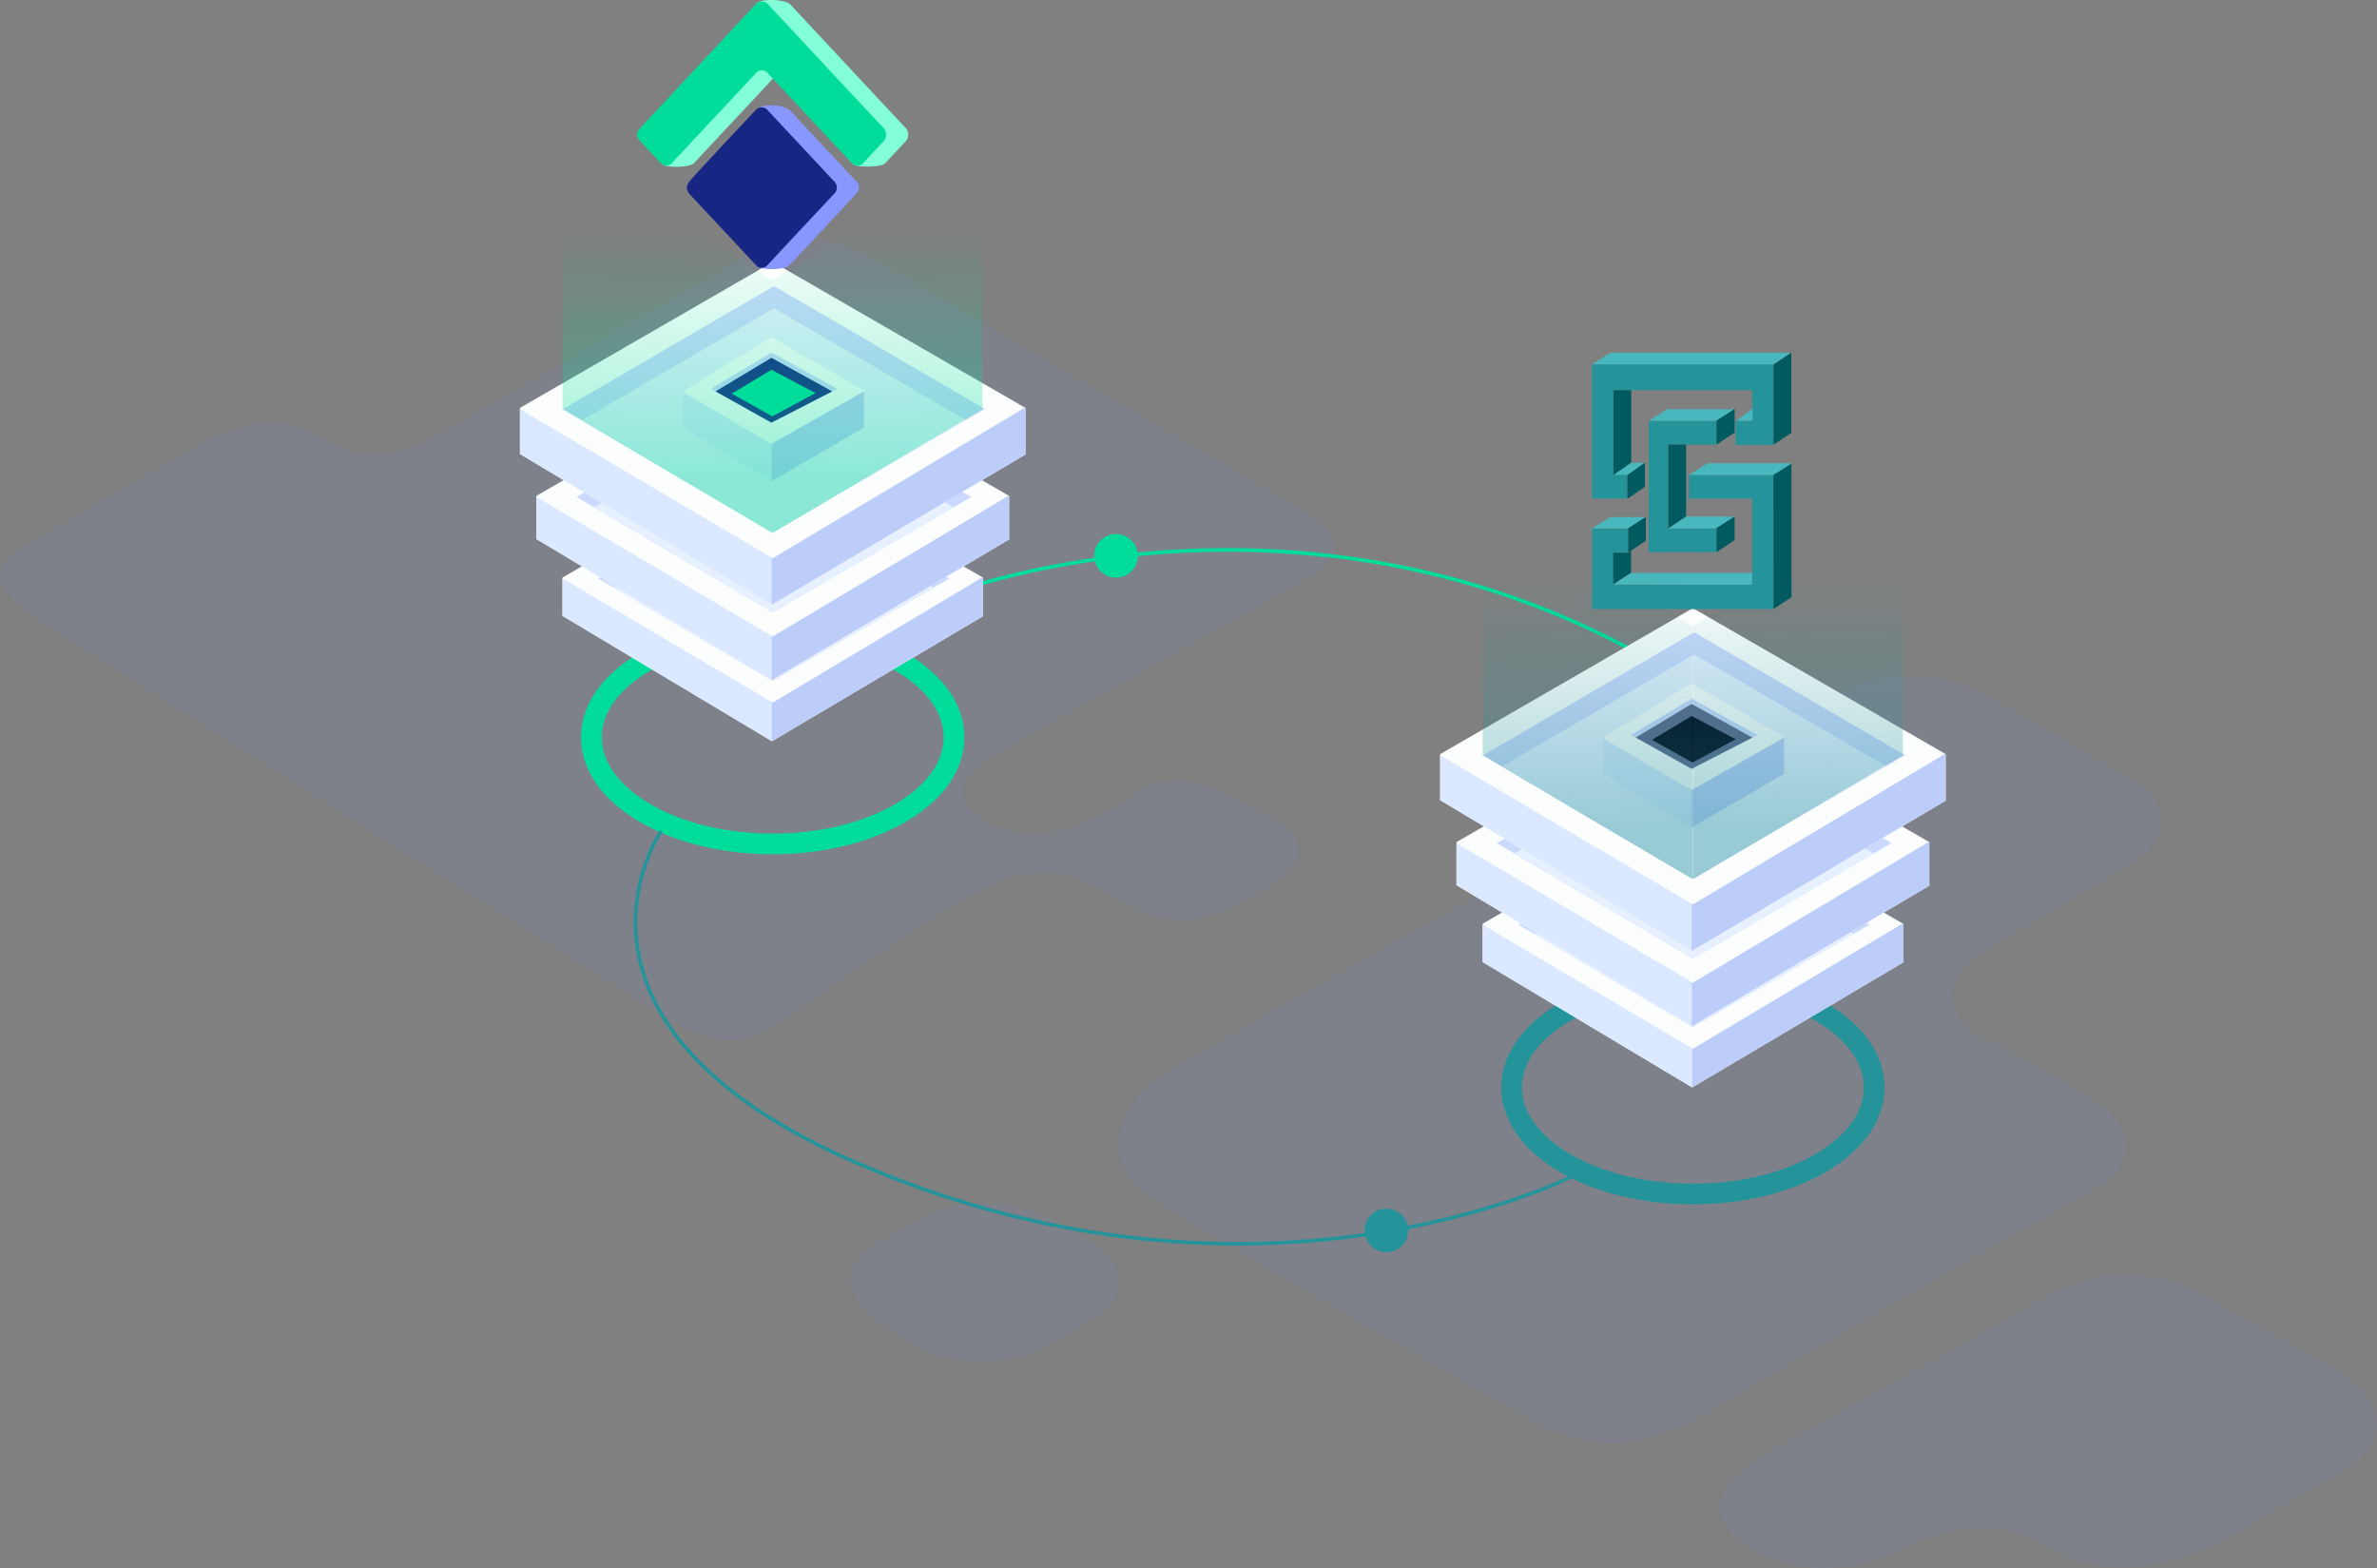 <svg xmlns="http://www.w3.org/2000/svg" xmlns:xlink="http://www.w3.org/1999/xlink" width="654.002" height="431.417" viewBox="0 0 654.002 431.417">
  <rect x="0" y="0" width="654.002" height="431.417" fill="#808080" stroke="none"/>
  <defs>
    <linearGradient id="linear-gradient" x1="0.44" y1="0.211" x2="0.436" y2="0.858" gradientUnits="objectBoundingBox">
      <stop offset="0" stop-color="#00dd9a" stop-opacity="0"/>
      <stop offset="1" stop-color="#00dd9a"/>
    </linearGradient>
    <linearGradient id="linear-gradient-2" x1="0.56" y1="0.211" x2="0.564" y2="0.858" xlink:href="#linear-gradient"/>
    <linearGradient id="linear-gradient-3" x1="0.56" y1="0.211" x2="0.564" y2="0.858" gradientUnits="objectBoundingBox">
      <stop offset="0" stop-color="#24939a" stop-opacity="0"/>
      <stop offset="1" stop-color="#24939a"/>
    </linearGradient>
  </defs>
  <g id="elrond-illustration" transform="translate(-4348.998 -3880.322)">
    <g id="Group_3435" data-name="Group 3435" transform="translate(4439.998 3883.278)" opacity="0.2">
      <path id="Path_112" data-name="Path 112" d="M772.316,1542.243c-6.133,3.816-14.446,11.312,0,22.624,0,0,3.952,2.18,11.993,7.5s27.257,4.36,34.48,0c3.952-2.044,9.812-5.588,16.354-9.54s8.722-13.9-2.317-20.579c-5.451-3.135-6.542-3.816-12.811-7.087s-22.078-7.087-34.889,0Z" transform="translate(-399.479 -1247.927)" fill="#7f86b5"/>
      <path id="Path_113" data-name="Path 113" d="M192.63,1679.765c-5.95,3.7-14.017,10.976,0,21.951,0,0,3.835,2.115,11.637,7.272s26.447,4.232,33.455,0c3.835-1.983,9.521-5.421,15.868-9.256s8.463-13.488-2.248-19.968c-5.289-3.041-6.347-3.7-12.43-6.876s-21.422-6.876-33.852,0Z" transform="translate(-41.913 -1340.993)" fill="#7f86b5"/>
      <path id="Path_114" data-name="Path 114" d="M446.229,1460.658s-108.548,60.693-120.8,68.28-22.76,23.927-3.5,36.183,87.538,51.356,102.128,59.526,29.18,10.5,49.605-1.751,87.538-51.355,103.3-59.526,15.173-19.259,0-28.012-17.508-10.5-27.429-15.173-13.423-16.341.584-24.511,26.845-15.757,38.517-22.76,14.006-17.508,0-25.094-28.012-16.341-38.517-22.177-26.261-9.337-46.687,2.334Z" transform="translate(-94.568 -1237.405)" fill="#7f86b5"/>
      <path id="Path_115" data-name="Path 115" d="M606.807,1752.145c-16.924,11.088-14.59,19.259-2.918,26.261s28.012,6.419,40.851,0,26.262-9.337,40.268-.583,33.848,6.419,50.772-3.5,15.757-9.337,29.18-16.924,16.34-19.258-4.669-30.93-21.593-11.672-33.848-18.675-27.429-7.587-44.353,2.334S606.807,1752.145,606.807,1752.145Z" transform="translate(-212.543 -1354.982)" fill="#7f86b5"/>
      <path id="Path_116" data-name="Path 116" d="M148.113,1149.52c-8.754-7-13.423-12.255-2.918-18.675s42.018-25.094,52.523-30.346,21.009-5.836,29.763,0,20.426,5.836,32.681-1.167,74.116-42.6,83.453-48.438,22.176-7.586,35.015,0,100.961,58.943,112.049,65.362,25.094,13.422,6.419,23.927-79.368,44.353-86.371,49.021-9.921,11.088-1.167,16.341,20.426,4.669,29.179,0c4.085-1.751,6.42-2.334,12.255-7s15.757-5.836,28.012,1.167c5.252,2.918,6.419,3.5,11.088,5.836,11.088,7.587,5.836,12.839,0,16.924a68.514,68.514,0,0,1-15.757,8.754c-7,2.918-17.508,2.334-26.261-2.918s-20.426-13.423-37.933-4.085-42.018,26.845-54.274,35.6-19.259,8.17-33.265,0S148.113,1149.52,148.113,1149.52Z" transform="translate(-230.162 -982.946)" fill="#7f86b5"/>
    </g>
    <path id="Path_3948" data-name="Path 3948" d="M1227.117,4075.2c27.576-19.241,155.7-59.272,261.23,32.537" transform="translate(3353.45 -18.17)" fill="none" stroke="#00dd9a" stroke-width="1"/>
    <path id="Path_3800" data-name="Path 3800" d="M1427.771,4222.266s-88.5,44.958-200.655-5.679c-84.237-38.806-49.69-89.442-49.69-89.442" transform="translate(3356.966 -19.322)" fill="none"/>
    <g id="Group_3436" data-name="Group 3436" transform="translate(4508.873 4051.01)">
      <path id="Path_118" data-name="Path 118" d="M507.049,846.472c-13.824,0-26.863-3.189-36.715-8.98-10.326-6.07-16.013-14.3-16.013-23.184s5.687-17.116,16.013-23.186c9.852-5.79,22.891-8.979,36.715-8.979s26.863,3.189,36.715,8.979c10.327,6.07,16.014,14.3,16.014,23.186s-5.687,17.114-16.014,23.184C533.911,843.283,520.872,846.472,507.049,846.472Zm0-58.643c-12.826,0-24.842,2.91-33.834,8.2-8.518,5.006-13.208,11.5-13.208,18.282s4.691,13.275,13.208,18.282c8.992,5.286,21.008,8.2,33.834,8.2s24.841-2.911,33.834-8.2c8.517-5.006,13.208-11.5,13.208-18.282s-4.691-13.276-13.208-18.282C531.891,790.74,519.875,787.829,507.049,787.829Z" transform="translate(-454.32 -782.143)" fill="#00dd9a"/>
    </g>
    <path id="Path_3801" data-name="Path 3801" d="M507.049,846.472c-13.824,0-26.863-3.189-36.715-8.98-10.326-6.07-16.013-14.3-16.013-23.184s5.687-17.116,16.013-23.186c9.852-5.79,22.891-8.979,36.715-8.979s26.863,3.189,36.715,8.979c10.327,6.07,16.014,14.3,16.014,23.186s-5.687,17.114-16.014,23.184C533.911,843.283,520.872,846.472,507.049,846.472Zm0-58.643c-12.826,0-24.842,2.91-33.834,8.2-8.518,5.006-13.208,11.5-13.208,18.282s4.691,13.275,13.208,18.282c8.992,5.286,21.008,8.2,33.834,8.2s24.841-2.911,33.834-8.2c8.517-5.006,13.208-11.5,13.208-18.282s-4.691-13.276-13.208-18.282C531.891,790.74,519.875,787.829,507.049,787.829Z" transform="translate(4307.73 3365.184)" fill="#24939a"/>
    <path id="Path_3802" data-name="Path 3802" d="M1227.117,4075.2c27.576-19.241,155.7-59.272,261.23,32.537" transform="translate(3356.966 -19.322)" fill="none"/>
    <g id="Group_3437" data-name="Group 3437" transform="translate(3354.182 -38.806)">
      <g id="Group_3393" data-name="Group 3393" transform="translate(1149.578 4044.619)">
        <g id="Group_68" data-name="Group 68" transform="translate(0)">
          <path id="Path_119" data-name="Path 119" d="M451.044,779.373v10.543L508.688,824.4l58.038-34.389V779.373l-57.841-33.4Z" transform="translate(-451.044 -745.969)" fill="#fcfefd"/>
        </g>
        <g id="Group_69" data-name="Group 69" transform="translate(0 33.662)">
          <path id="Path_120" data-name="Path 120" d="M451.044,793.326v10.285L508.59,838.04V827.283Z" transform="translate(-451.044 -793.326)" fill="#dae9ff"/>
        </g>
        <g id="Group_70" data-name="Group 70" transform="translate(57.546 33.335)">
          <path id="Path_121" data-name="Path 121" d="M590.017,792.865,532.3,827.324l-.3-.174v10.757l.1.059,58.038-34.389V792.934Z" transform="translate(-532.001 -792.865)" fill="#bccdf9"/>
        </g>
        <g id="Group_71" data-name="Group 71" transform="translate(9.854 5.518)">
          <path id="Path_122" data-name="Path 122" d="M464.907,781.876,512.894,810.1l48.579-28.219L513.19,753.732Z" transform="translate(-464.907 -753.732)" fill="#cbd9fe"/>
        </g>
        <g id="Group_72" data-name="Group 72" transform="translate(14.212 10.585)">
          <path id="Path_123" data-name="Path 123" d="M471.039,786.463l43.629,25.656,44.193-25.671-43.9-25.588Z" transform="translate(-471.039 -760.86)" fill="#e7f0ff"/>
        </g>
      </g>
      <g id="Group_3394" data-name="Group 3394" transform="translate(1142.375 4017.998)">
        <path id="Path_124" data-name="Path 124" d="M440.911,746.081v11.857l64.823,38.783L571,758.049V746.081l-65.044-37.564Z" transform="translate(-440.911 -708.517)" fill="#fcfefd"/>
        <path id="Path_125" data-name="Path 125" d="M440.911,761.772v11.566l64.712,38.717v-12.1Z" transform="translate(-440.911 -723.918)" fill="#dae9ff"/>
        <path id="Path_126" data-name="Path 126" d="M597.191,761.254,532.281,800l-.332-.2v12.1l.111.066L597.326,773.3V761.332Z" transform="translate(-467.237 -723.768)" fill="#bccdf9"/>
        <path id="Path_127" data-name="Path 127" d="M456.5,748.9l53.964,31.733L565.091,748.9l-54.3-31.649Z" transform="translate(-445.419 -711.042)" fill="#cbd9fe"/>
        <path id="Path_128" data-name="Path 128" d="M463.4,754.055l49.062,28.851,49.7-28.868L512.79,725.263Z" transform="translate(-447.413 -713.36)" fill="#e7f0ff"/>
      </g>
      <g id="Group_3395" data-name="Group 3395" transform="translate(1137.877 3991.194)">
        <path id="Path_138" data-name="Path 138" d="M434.583,710.97v12.676l69.305,41.465,69.779-41.346V710.97l-69.542-40.161Z" transform="translate(-434.583 -670.809)" fill="#fcfefd"/>
        <path id="Path_139" data-name="Path 139" d="M434.583,727.746v12.366l69.187,41.394V768.572Z" transform="translate(-434.583 -687.274)" fill="#dae9ff"/>
        <path id="Path_140" data-name="Path 140" d="M601.67,727.191l-69.4,41.43-.355-.21v12.934l.118.071,69.779-41.346V727.275Z" transform="translate(-462.73 -687.113)" fill="#bccdf9"/>
        <path id="Path_141" data-name="Path 141" d="M451.25,713.98l57.7,33.927,58.406-33.927L509.3,680.142Z" transform="translate(-439.403 -673.508)" fill="#cbd9fe"/>
        <path id="Path_142" data-name="Path 142" d="M458.622,719.495l52.455,30.846,53.133-30.864-52.778-30.764Z" transform="translate(-441.535 -675.986)" fill="#e7f0ff"/>
      </g>
      <g id="Group_3396" data-name="Group 3396" transform="translate(1182.659 4011.882)">
        <path id="Path_143" data-name="Path 143" d="M497.583,724.792v-9.952l24.4-14.927,25.471,14.69v10.188l-25.471,14.572Z" transform="translate(-497.583 -699.914)" fill="#fcfefd"/>
        <path id="Path_144" data-name="Path 144" d="M497.583,721.142v9.789l24.4,14.778V735.433Z" transform="translate(-497.583 -706.052)" fill="#dae9ff"/>
        <path id="Path_145" data-name="Path 145" d="M531.917,735.365v10.276l25.471-14.778V720.9Z" transform="translate(-507.512 -705.984)" fill="#bccdf9"/>
        <path id="Path_146" data-name="Path 146" d="M508.5,715.835l16.645-10,18.126,10-18.126,9.306Z" transform="translate(-500.74 -701.625)" fill="#cbd9fe"/>
        <path id="Path_147" data-name="Path 147" d="M510.29,717.147l15.373,8.595,16.74-8.595-16.74-9.24Z" transform="translate(-501.258 -702.225)" fill="#172683"/>
        <path id="Path_148" data-name="Path 148" d="M516.565,719.113l10.912-6.559,12.135,6.4-11.891,6.4Z" transform="translate(-503.072 -703.569)" fill="#00dd9a"/>
      </g>
      <path id="Path_3676" data-name="Path 3676" d="M895.167,1602.51v-72.155l57.764,36.707v69.508Z" transform="translate(254.411 2429.2)" opacity="0.4" fill="url(#linear-gradient)"/>
      <path id="Path_3677" data-name="Path 3677" d="M952.931,1602.51v-72.155l-57.764,36.707v69.508Z" transform="translate(312.175 2429.2)" opacity="0.4" fill="url(#linear-gradient-2)"/>
      <g id="Group_3397" data-name="Group 3397" transform="translate(1170.114 3919.128)">
        <path id="Path_3346" data-name="Path 3346" d="M738.436-556.028a2.241,2.241,0,0,0,0,3.115c.687.735-.522,5.8.281,6.66s7.264,1,8.689-.444c1.148-1.228,22.037-23.578,22.943-24.548a2.172,2.172,0,0,1,3.522,0c1.323,1.416,16.447,24.113,17.239,24.961s7.728.879,8.831-.3l5.605-6a2.769,2.769,0,0,0,0-3.779c-1.181-1.155-30.958-33.122-31.8-34.021-1.5-1.34-7.859-1.5-8.948-.336S738.436-556.028,738.436-556.028Z" transform="translate(-731.699 591.502)" fill="#82ffd9"/>
        <path id="Path_3348" data-name="Path 3348" d="M738.436-556.1a2.241,2.241,0,0,0,0,3.115l5.81,6.216a1.98,1.98,0,0,0,3.16,0c1.148-1.228,22.037-23.578,22.943-24.548a2.172,2.172,0,0,1,3.522,0l23.045,24.657a2.028,2.028,0,0,0,3.026,0l5.605-6a2.769,2.769,0,0,0,0-3.779c-1.181-1.155-30.958-33.122-31.8-34.021a2.259,2.259,0,0,0-3.4.15C769.26-589.146,738.436-556.1,738.436-556.1Z" transform="translate(-737.804 591.578)" fill="#00dd9a"/>
        <path id="Path_3347" data-name="Path 3347" d="M811.68-470.564c1.133-1.211,7.078-1.336,8.987.628l18.019,19.279a2.358,2.358,0,0,1,0,3.628c-1.452,1.554-17.187,18.389-18.23,19.5-1.5,1.51-7.935,1.361-9.024.322-.871-.931-11.36-18.705-12.4-19.82s-.94-2.3,0-3.563S811.68-470.564,811.68-470.564Z" transform="translate(-778.479 500.442)" fill="#8797ff"/>
        <path id="Path_3349" data-name="Path 3349" d="M816.989-470.035a2.239,2.239,0,0,1,3.679,0l18.019,19.279a2.358,2.358,0,0,1,0,3.628c-1.452,1.554-17.187,18.389-18.23,19.5a2.052,2.052,0,0,1-3.2,0l-18.223-19.5c-1.042-1.114-.94-2.3,0-3.563S816.989-470.035,816.989-470.035Z" transform="translate(-784.585 500.542)" fill="#172683"/>
      </g>
    </g>
    <g id="Group_3400" data-name="Group 3400" transform="translate(4756.938 4101.056)">
      <g id="Group_68-2" data-name="Group 68" transform="translate(0)">
        <path id="Path_119-2" data-name="Path 119" d="M451.044,779.373v10.543L508.688,824.4l58.038-34.389V779.373l-57.841-33.4Z" transform="translate(-451.044 -745.969)" fill="#fcfefd"/>
      </g>
      <g id="Group_69-2" data-name="Group 69" transform="translate(0 33.662)">
        <path id="Path_120-2" data-name="Path 120" d="M451.044,793.326v10.285L508.59,838.04V827.283Z" transform="translate(-451.044 -793.326)" fill="#dae9ff"/>
      </g>
      <g id="Group_70-2" data-name="Group 70" transform="translate(57.546 33.335)">
        <path id="Path_121-2" data-name="Path 121" d="M590.017,792.865,532.3,827.324l-.3-.174v10.757l.1.059,58.038-34.389V792.934Z" transform="translate(-532.001 -792.865)" fill="#bccdf9"/>
      </g>
      <g id="Group_71-2" data-name="Group 71" transform="translate(9.854 5.518)">
        <path id="Path_122-2" data-name="Path 122" d="M464.907,781.876,512.894,810.1l48.579-28.219L513.19,753.732Z" transform="translate(-464.907 -753.732)" fill="#cbd9fe"/>
      </g>
      <g id="Group_72-2" data-name="Group 72" transform="translate(14.212 10.585)">
        <path id="Path_123-2" data-name="Path 123" d="M471.039,786.463l43.629,25.656,44.193-25.671-43.9-25.588Z" transform="translate(-471.039 -760.86)" fill="#e7f0ff"/>
      </g>
    </g>
    <g id="Group_3401" data-name="Group 3401" transform="translate(4749.735 4074.435)">
      <path id="Path_124-2" data-name="Path 124" d="M440.911,746.081v11.857l64.823,38.783L571,758.049V746.081l-65.044-37.564Z" transform="translate(-440.911 -708.517)" fill="#fcfefd"/>
      <path id="Path_125-2" data-name="Path 125" d="M440.911,761.772v11.566l64.712,38.717v-12.1Z" transform="translate(-440.911 -723.918)" fill="#dae9ff"/>
      <path id="Path_126-2" data-name="Path 126" d="M597.191,761.254,532.281,800l-.332-.2v12.1l.111.066L597.326,773.3V761.332Z" transform="translate(-467.237 -723.768)" fill="#bccdf9"/>
      <path id="Path_127-2" data-name="Path 127" d="M456.5,748.9l53.964,31.733L565.091,748.9l-54.3-31.649Z" transform="translate(-445.419 -711.042)" fill="#cbd9fe"/>
      <path id="Path_128-2" data-name="Path 128" d="M463.4,754.055l49.062,28.851,49.7-28.868L512.79,725.263Z" transform="translate(-447.413 -713.36)" fill="#e7f0ff"/>
    </g>
    <g id="Group_3402" data-name="Group 3402" transform="translate(4745.237 4047.63)">
      <path id="Path_138-2" data-name="Path 138" d="M434.583,710.97v12.676l69.305,41.465,69.779-41.346V710.97l-69.542-40.161Z" transform="translate(-434.583 -670.809)" fill="#fcfefd"/>
      <path id="Path_139-2" data-name="Path 139" d="M434.583,727.746v12.366l69.187,41.394V768.572Z" transform="translate(-434.583 -687.274)" fill="#dae9ff"/>
      <path id="Path_140-2" data-name="Path 140" d="M601.67,727.191l-69.4,41.43-.355-.21v12.934l.118.071,69.779-41.346V727.275Z" transform="translate(-462.73 -687.113)" fill="#bccdf9"/>
      <path id="Path_141-2" data-name="Path 141" d="M451.25,713.98l57.7,33.927,58.406-33.927L509.3,680.142Z" transform="translate(-439.403 -673.508)" fill="#cbd9fe"/>
      <path id="Path_142-2" data-name="Path 142" d="M458.622,719.495l52.455,30.846,53.133-30.864-52.778-30.764Z" transform="translate(-441.535 -675.986)" fill="#e7f0ff"/>
    </g>
    <g id="Group_3403" data-name="Group 3403" transform="translate(4790.019 4068.318)">
      <path id="Path_143-2" data-name="Path 143" d="M497.583,724.792v-9.952l24.4-14.927,25.471,14.69v10.188l-25.471,14.572Z" transform="translate(-497.583 -699.914)" fill="#fcfefd"/>
      <path id="Path_144-2" data-name="Path 144" d="M497.583,721.142v9.789l24.4,14.778V735.433Z" transform="translate(-497.583 -706.052)" fill="#dae9ff"/>
      <path id="Path_145-2" data-name="Path 145" d="M531.917,735.365v10.276l25.471-14.778V720.9Z" transform="translate(-507.512 -705.984)" fill="#bccdf9"/>
      <path id="Path_146-2" data-name="Path 146" d="M508.5,715.835l16.645-10,18.126,10-18.126,9.306Z" transform="translate(-500.74 -701.625)" fill="#cbd9fe"/>
      <path id="Path_147-2" data-name="Path 147" d="M510.29,717.147l15.373,8.595,16.74-8.595-16.74-9.24Z" transform="translate(-501.258 -702.225)" fill="#5d6387"/>
      <path id="Path_148-2" data-name="Path 148" d="M516.565,719.113l10.912-6.559,12.135,6.4-11.891,6.4Z" transform="translate(-503.072 -703.569)" fill="#000316"/>
    </g>
    <path id="Path_3678" data-name="Path 3678" d="M895.167,1602.51v-72.155l57.764,36.707v69.508Z" transform="translate(3861.771 2485.636)" opacity="0.4" fill="url(#linear-gradient-3)"/>
    <path id="Path_3679" data-name="Path 3679" d="M952.931,1602.51v-72.155l-57.764,36.707v69.508Z" transform="translate(3919.612 2485.636)" opacity="0.4" fill="url(#linear-gradient-3)"/>
    <circle id="Ellipse_223" data-name="Ellipse 223" cx="6" cy="6" r="6" transform="translate(4650.058 4027.242)" fill="#00dd9a"/>
    <g id="Group_3492" data-name="Group 3492" transform="translate(451.494 -642.294)">
      <g id="Group_3492-2" data-name="Group 3492" transform="translate(4335.537 4622.85)">
        <path id="Path_3899" data-name="Path 3899" d="M4232.057,4468.155v6.551H4242.4v-22.151h-49.866v36.94h9.707v-6.618h-3.84v-23.231h38.187v8.509Z" transform="translate(-4192.537 -4452.555)" fill="#24939a"/>
        <path id="Path_3900" data-name="Path 3900" d="M4235.286,4471.482h-18.72v36.13h18.72v-6.551h-13.333v-23.028h13.333Z" transform="translate(-4200.992 -4455.948)" fill="#24939a"/>
        <path id="Path_3901" data-name="Path 3901" d="M4219.206,4489.585v6.551h17.387v23.7h-38.24v-8.847h4.106v-6.618h-9.92v22.151h49.92v-36.94Z" transform="translate(-4192.538 -4459.193)" fill="#24939a"/>
      </g>
      <path id="Path_3902" data-name="Path 3902" d="M4347.375,4666.454l4.835-3.277V4656.5s-4.795,3.237-4.835,3.357S4347.375,4666.454,4347.375,4666.454Z" transform="translate(-2.119 -6.611)" fill="#005a60"/>
      <path id="Path_3903" data-name="Path 3903" d="M4342.7,4659.854l4.915-3.3h3.557l-4.516,3.3Z" transform="translate(-1.285 -6.62)" fill="#48b7be"/>
      <path id="Path_3904" data-name="Path 3904" d="M4342.7,4632.208h4.915v19.9l-4.915,3.436Z" transform="translate(-1.285 -2.256)" fill="#005a60"/>
      <path id="Path_3905" data-name="Path 3905" d="M4335.537,4622.862l5-3.173h49.714l-4.831,3.173Z" transform="translate(0 -0.011)" fill="#48b7be"/>
      <path id="Path_3906" data-name="Path 3906" d="M4396.362,4644.924l4.9-3.221v-22.078l-4.9,3.325Z" transform="translate(-10.904)" fill="#005a60"/>
      <path id="Path_3907" data-name="Path 3907" d="M4354.606,4641.783c.156-.1,4.935-3.169,4.935-3.169h18.6l-4.935,3.169Z" transform="translate(-3.419 -3.404)" fill="#48b7be"/>
      <path id="Path_3908" data-name="Path 3908" d="M4377.266,4648.305l4.987-3.325v-6.494l-4.987,3.221Z" transform="translate(-7.481 -3.381)" fill="#005a60"/>
      <path id="Path_3909" data-name="Path 3909" d="M4383.913,4641.749l4.468-3.325v3.325Z" transform="translate(-8.673 -3.37)" fill="#48b7be"/>
      <path id="Path_3910" data-name="Path 3910" d="M4361.128,4673.517l4.883-3.273v-19.792h-4.883Z" transform="translate(-4.588 -5.526)" fill="#005a60"/>
      <path id="Path_3911" data-name="Path 3911" d="M4374.384,4677.84l4.885-3.273h-13.247l-4.832,3.273Z" transform="translate(-4.599 -9.85)" fill="#48b7be"/>
      <path id="Path_3912" data-name="Path 3912" d="M4377.266,4684.386l4.989-3.325v-6.494l-4.989,3.169Z" transform="translate(-7.481 -9.85)" fill="#005a60"/>
      <path id="Path_3913" data-name="Path 3913" d="M4335.537,4677.875l5-3.117h9.818l-4.883,3.117Z" transform="translate(0 -9.884)" fill="#48b7be"/>
      <path id="Path_3914" data-name="Path 3914" d="M4347.659,4684.547l4.848-3.31v-6.526l-4.848,3.122Z" transform="translate(-2.173 -9.875)" fill="#005a60"/>
      <path id="Path_3915" data-name="Path 3915" d="M4347.536,4686.062l-.71.521h-4.208v8.749l4.918-3.215Z" transform="translate(-1.269 -11.91)" fill="#005a60"/>
      <path id="Path_3916" data-name="Path 3916" d="M4342.618,4696.658l4.918-3.192h33.292v3.263Z" transform="translate(-1.269 -13.238)" fill="#48b7be"/>
      <path id="Path_3917" data-name="Path 3917" d="M4396.354,4696.82l4.951-3.285v-36.883l-4.987,3.221Z" transform="translate(-10.896 -6.638)" fill="#005a60"/>
      <path id="Path_3918" data-name="Path 3918" d="M4368.025,4659.938l5.091-3.223h23.272l-5.195,3.223Z" transform="translate(-5.824 -6.649)" fill="#48b7be"/>
    </g>
    <path id="Path_3953" data-name="Path 3953" d="M1427.771,4222.266s-88.5,44.958-200.655-5.679c-84.237-38.806-49.69-89.442-49.69-89.442" transform="translate(3353.45 -18.17)" fill="none" stroke="#24939a" stroke-width="1"/>
    <circle id="Ellipse_268" data-name="Ellipse 268" cx="6" cy="6" r="6" transform="translate(4724.45 4212.831)" fill="#24939a"/>
  </g>
</svg>
